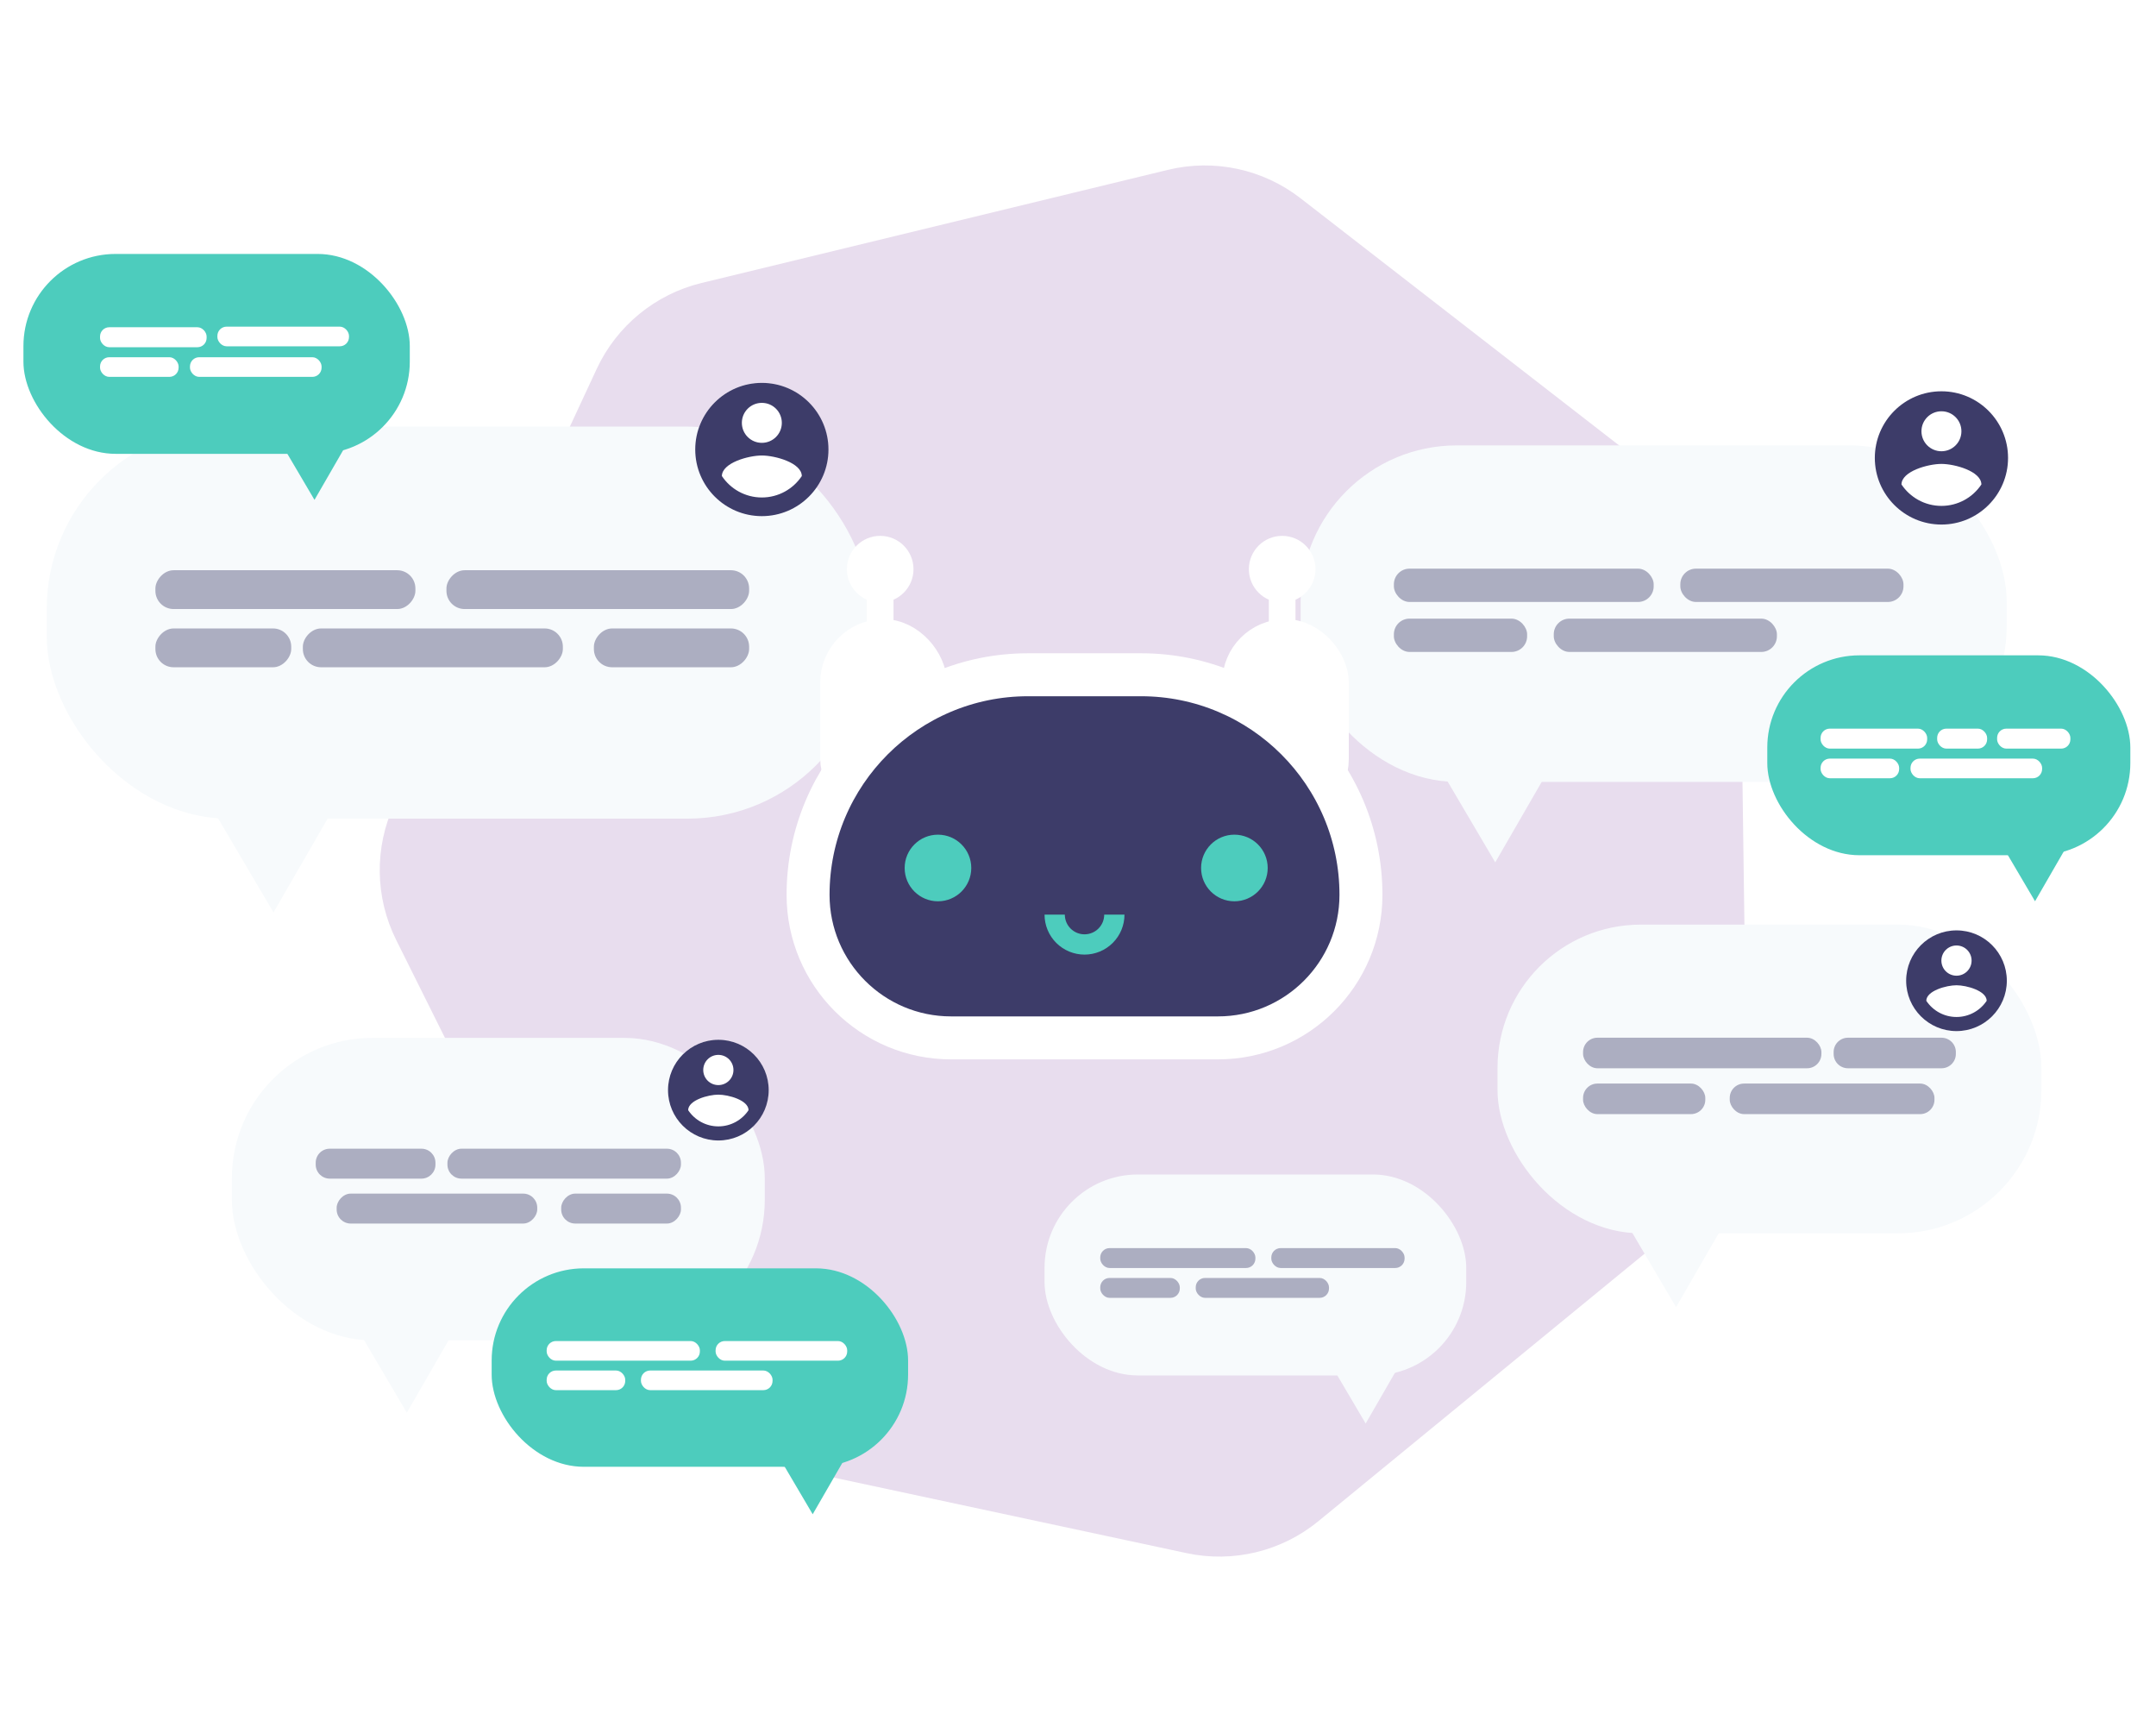 <svg width="552" height="442" viewBox="0 0 552 442" fill="none" xmlns="http://www.w3.org/2000/svg">
<path d="M299.027 43.474C310.857 40.605 323.35 43.279 332.969 50.74L430.066 126.048C439.685 133.508 445.383 144.943 445.548 157.115L447.209 279.982C447.373 292.154 441.986 303.738 432.573 311.456L337.546 389.361C328.133 397.079 315.717 400.09 303.813 397.542L183.657 371.821C171.754 369.272 161.658 361.443 156.229 350.548L101.422 240.568C95.993 229.673 95.82 216.899 100.953 205.861L152.767 94.44C157.9 83.403 167.78 75.303 179.61 72.434L299.027 43.474Z" fill="#E8DDEE"/>
<g filter="url(#filter0_d)">
<rect x="333" y="111" width="180.781" height="86.127" rx="40" fill="#F7FAFC"/>
<rect x="356.877" y="142.551" width="66.514" height="8.527" rx="4" fill="#3D3C69" fill-opacity="0.4"/>
<rect x="356.877" y="155.343" width="34.11" height="8.527" rx="4" fill="#3D3C69" fill-opacity="0.4"/>
<rect x="397.808" y="155.343" width="57.133" height="8.527" rx="4" fill="#3D3C69" fill-opacity="0.4"/>
<rect x="430.212" y="142.551" width="57.133" height="8.527" rx="4" fill="#3D3C69" fill-opacity="0.4"/>
<path d="M364.551 186.71L400.553 187.03L382.829 217.729L364.551 186.71Z" fill="#F7FAFC"/>
</g>
<g filter="url(#filter1_d)">
<rect x="11.969" y="106.195" width="210.627" height="100.346" rx="46.604" fill="#F7FAFC"/>
<rect width="77.495" height="9.935" rx="4.66" transform="matrix(-1 0 0 1 191.797 142.956)" fill="#3D3C69" fill-opacity="0.4"/>
<rect width="39.741" height="9.935" rx="4.66" transform="matrix(-1 0 0 1 191.797 157.858)" fill="#3D3C69" fill-opacity="0.4"/>
<rect width="66.566" height="9.935" rx="4.66" transform="matrix(-1 0 0 1 144.108 157.858)" fill="#3D3C69" fill-opacity="0.4"/>
<rect width="34.773" height="9.935" rx="4.66" transform="matrix(-1 0 0 1 74.561 157.858)" fill="#3D3C69" fill-opacity="0.4"/>
<rect width="66.566" height="9.935" rx="4.66" transform="matrix(-1 0 0 1 106.354 142.956)" fill="#3D3C69" fill-opacity="0.4"/>
<path d="M48.73 194.405L90.675 194.777L70.025 230.544L48.73 194.405Z" fill="#F7FAFC"/>
</g>
<g filter="url(#filter2_d)">
<rect x="383.407" y="233.664" width="139.256" height="79.016" rx="36.697" fill="#F7FAFC"/>
<rect x="405.313" y="262.611" width="61.022" height="7.823" rx="3.67" fill="#3D3C69" fill-opacity="0.4"/>
<rect x="405.313" y="274.346" width="31.293" height="7.823" rx="3.67" fill="#3D3C69" fill-opacity="0.4"/>
<path d="M469.465 266.28C469.465 264.254 471.108 262.611 473.134 262.611H497.088C499.115 262.611 500.758 264.254 500.758 266.28V266.764C500.758 268.791 499.115 270.434 497.088 270.434H473.134C471.108 270.434 469.465 268.791 469.465 266.764V266.28Z" fill="#3D3C69" fill-opacity="0.4"/>
<rect x="442.865" y="274.346" width="52.416" height="7.823" rx="3.67" fill="#3D3C69" fill-opacity="0.4"/>
<path d="M412.354 303.124L445.383 303.417L429.123 331.581L412.354 303.124Z" fill="#F7FAFC"/>
</g>
<g filter="url(#filter3_d)">
<rect x="59.367" y="262.657" width="136.438" height="77.417" rx="35.955" fill="#F7FAFC"/>
<rect width="59.788" height="7.665" rx="3.596" transform="matrix(-1 0 0 1 174.343 291.018)" fill="#3D3C69" fill-opacity="0.4"/>
<rect width="30.66" height="7.665" rx="3.596" transform="matrix(-1 0 0 1 174.343 302.516)" fill="#3D3C69" fill-opacity="0.4"/>
<path d="M111.489 294.614C111.489 292.628 109.879 291.018 107.894 291.018H84.424C82.439 291.018 80.829 292.628 80.829 294.614V295.088C80.829 297.074 82.439 298.683 84.424 298.683H107.894C109.879 298.683 111.489 297.074 111.489 295.088V294.614Z" fill="#3D3C69" fill-opacity="0.4"/>
<rect width="51.356" height="7.665" rx="3.596" transform="matrix(-1 0 0 1 137.55 302.516)" fill="#3D3C69" fill-opacity="0.4"/>
<path d="M87.727 330.712L120.088 330.999L104.157 358.593L87.727 330.712Z" fill="#F7FAFC"/>
</g>
<g filter="url(#filter4_d)">
<rect x="267.435" y="297.62" width="107.966" height="51.437" rx="23.889" fill="#F7FAFC"/>
<rect x="281.695" y="316.463" width="39.724" height="5.093" rx="2.389" fill="#3D3C69" fill-opacity="0.4"/>
<rect x="281.695" y="324.102" width="20.371" height="5.093" rx="2.389" fill="#3D3C69" fill-opacity="0.4"/>
<rect x="306.14" y="324.102" width="34.121" height="5.093" rx="2.389" fill="#3D3C69" fill-opacity="0.4"/>
<rect x="325.492" y="316.463" width="34.121" height="5.093" rx="2.389" fill="#3D3C69" fill-opacity="0.4"/>
<path d="M338.734 342.836L360.234 343.027L349.649 361.361L338.734 342.836Z" fill="#F7FAFC"/>
</g>
<g filter="url(#filter5_d)">
<rect x="125.88" y="320.644" width="106.618" height="50.794" rx="23.591" fill="#4DCCBD"/>
<rect x="139.962" y="339.252" width="39.227" height="5.029" rx="2.359" fill="white"/>
<rect x="139.962" y="346.795" width="20.117" height="5.029" rx="2.359" fill="white"/>
<rect x="164.102" y="346.795" width="33.695" height="5.029" rx="2.359" fill="white"/>
<rect x="183.213" y="339.252" width="33.695" height="5.029" rx="2.359" fill="white"/>
<path d="M197.294 365.295L218.527 365.483L208.074 383.588L197.294 365.295Z" fill="#4DCCBD"/>
</g>
<g filter="url(#filter6_d)">
<rect x="6" y="61" width="98.918" height="51.164" rx="23.591" fill="#4DCCBD"/>
<rect x="25.613" y="79.76" width="27.288" height="5.116" rx="2.359" fill="white"/>
<rect x="25.613" y="87.435" width="20.117" height="5.029" rx="2.359" fill="white"/>
<rect x="48.637" y="87.435" width="33.695" height="5.029" rx="2.359" fill="white"/>
<rect x="55.658" y="79.608" width="33.695" height="5.029" rx="2.359" fill="white"/>
<path d="M69.739 105.651L90.972 105.84L80.519 123.945L69.739 105.651Z" fill="#4DCCBD"/>
</g>
<g filter="url(#filter7_d)">
<rect x="452.479" y="163.74" width="92.949" height="51.164" rx="23.591" fill="#4DCCBD"/>
<rect x="466.123" y="182.5" width="27.288" height="5.116" rx="2.359" fill="white"/>
<rect x="466.123" y="190.175" width="20.117" height="5.029" rx="2.359" fill="white"/>
<rect x="489.147" y="190.175" width="33.695" height="5.029" rx="2.359" fill="white"/>
<rect x="495.969" y="182.5" width="12.791" height="5.116" rx="2.359" fill="white"/>
<rect x="511.319" y="182.5" width="18.76" height="5.116" rx="2.359" fill="white"/>
<path d="M510.25 208.391L531.482 208.579L521.029 226.684L510.25 208.391Z" fill="#4DCCBD"/>
</g>
<g clip-path="url(#clip0)" filter="url(#filter8_d)">
<circle cx="195" cy="112" r="17" fill="white"/>
<path d="M195.055 95C185.641 95 178 102.641 178 112.055C178 121.469 185.641 129.11 195.055 129.11C204.469 129.11 212.11 121.469 212.11 112.055C212.11 102.641 204.469 95 195.055 95ZM195.055 100.116C197.886 100.116 200.171 102.402 200.171 105.233C200.171 108.064 197.886 110.349 195.055 110.349C192.224 110.349 189.938 108.064 189.938 105.233C189.938 102.402 192.224 100.116 195.055 100.116ZM195.055 124.334C190.791 124.334 187.022 122.151 184.822 118.843C184.873 115.449 191.644 113.59 195.055 113.59C198.449 113.59 205.236 115.449 205.288 118.843C203.088 122.151 199.318 124.334 195.055 124.334Z" fill="#3D3C69"/>
</g>
<g clip-path="url(#clip1)" filter="url(#filter9_d)">
<circle cx="497.01" cy="114.154" r="17" fill="white"/>
<path d="M497.065 97.154C487.651 97.154 480.01 104.795 480.01 114.209C480.01 123.623 487.651 131.264 497.065 131.264C506.479 131.264 514.12 123.623 514.12 114.209C514.12 104.795 506.479 97.154 497.065 97.154ZM497.065 102.271C499.896 102.271 502.181 104.556 502.181 107.387C502.181 110.218 499.896 112.503 497.065 112.503C494.234 112.503 491.949 110.218 491.949 107.387C491.949 104.556 494.234 102.271 497.065 102.271ZM497.065 126.488C492.801 126.488 489.032 124.305 486.832 120.997C486.883 117.603 493.654 115.744 497.065 115.744C500.459 115.744 507.247 117.603 507.298 120.997C505.098 124.305 501.329 126.488 497.065 126.488Z" fill="#3D3C69"/>
</g>
<g clip-path="url(#clip2)" filter="url(#filter10_dd)">
<circle cx="183.877" cy="271.986" r="12.847" fill="white"/>
<path d="M183.919 259.139C176.804 259.139 171.031 264.913 171.031 272.027C171.031 279.142 176.804 284.916 183.919 284.916C191.033 284.916 196.807 279.142 196.807 272.027C196.807 264.913 191.033 259.139 183.919 259.139ZM183.919 263.006C186.058 263.006 187.785 264.733 187.785 266.872C187.785 269.012 186.058 270.739 183.919 270.739C181.779 270.739 180.052 269.012 180.052 266.872C180.052 264.733 181.779 263.006 183.919 263.006ZM183.919 281.307C180.697 281.307 177.848 279.657 176.186 277.157C176.224 274.592 181.341 273.187 183.919 273.187C186.483 273.187 191.613 274.592 191.652 277.157C189.989 279.657 187.141 281.307 183.919 281.307Z" fill="#3D3C69"/>
</g>
<g clip-path="url(#clip3)" filter="url(#filter11_dd)">
<circle cx="500.877" cy="243.986" r="12.847" fill="white"/>
<path d="M500.919 231.139C493.804 231.139 488.031 236.913 488.031 244.027C488.031 251.142 493.804 256.916 500.919 256.916C508.033 256.916 513.807 251.142 513.807 244.027C513.807 236.913 508.033 231.139 500.919 231.139ZM500.919 235.006C503.058 235.006 504.785 236.733 504.785 238.872C504.785 241.012 503.058 242.739 500.919 242.739C498.779 242.739 497.052 241.012 497.052 238.872C497.052 236.733 498.779 235.006 500.919 235.006ZM500.919 253.307C497.697 253.307 494.848 251.657 493.186 249.157C493.224 246.592 498.341 245.187 500.919 245.187C503.483 245.187 508.613 246.592 508.652 249.157C506.989 251.657 504.141 253.307 500.919 253.307Z" fill="#3D3C69"/>
</g>
<g filter="url(#filter12_d)">
<path fill-rule="evenodd" clip-rule="evenodd" d="M228.767 147.801V179.353H221.945V147.801H228.767Z" fill="white"/>
<ellipse cx="225.356" cy="142.685" rx="8.527" ry="8.527" fill="white"/>
<rect x="214.007" y="159.476" width="24.404" height="44.017" rx="12.202" fill="white" stroke="white" stroke-width="8"/>
<path fill-rule="evenodd" clip-rule="evenodd" d="M331.685 147.801V179.353H324.863V147.801H331.685Z" fill="white"/>
<ellipse cx="328.274" cy="142.685" rx="8.527" ry="8.527" fill="white"/>
<rect x="316.925" y="159.476" width="24.404" height="44.017" rx="12.202" fill="white" stroke="white" stroke-width="8"/>
<path d="M206.89 226.041C206.89 194.93 232.111 169.709 263.223 169.709H292.113C323.224 169.709 348.445 194.93 348.445 226.041C348.445 246.264 332.052 262.657 311.829 262.657H243.507C223.284 262.657 206.89 246.264 206.89 226.041Z" fill="#3D3C69" stroke="white" stroke-width="11"/>
<path d="M267.435 231.106C267.435 233.82 268.513 236.423 270.432 238.342C272.351 240.261 274.954 241.339 277.668 241.339C280.382 241.339 282.984 240.261 284.903 238.342C286.823 236.423 287.901 233.82 287.901 231.106L282.711 231.106C282.711 232.444 282.18 233.727 281.234 234.672C280.288 235.618 279.005 236.15 277.668 236.15C276.33 236.15 275.047 235.618 274.101 234.672C273.156 233.727 272.624 232.444 272.624 231.106L267.435 231.106Z" fill="#4DCCBD"/>
<circle cx="316.041" cy="219.168" r="8.527" fill="#4DCCBD"/>
<circle cx="240.147" cy="219.168" r="8.527" fill="#4DCCBD"/>
</g>
<defs>
<filter id="filter0_d" x="329" y="110" width="188.781" height="114.729" filterUnits="userSpaceOnUse" color-interpolation-filters="sRGB">
<feFlood flood-opacity="0" result="BackgroundImageFix"/>
<feColorMatrix in="SourceAlpha" type="matrix" values="0 0 0 0 0 0 0 0 0 0 0 0 0 0 0 0 0 0 127 0"/>
<feOffset dy="3"/>
<feGaussianBlur stdDeviation="2"/>
<feColorMatrix type="matrix" values="0 0 0 0 0.239 0 0 0 0 0.235 0 0 0 0 0.412 0 0 0 0.1 0"/>
<feBlend mode="normal" in2="BackgroundImageFix" result="effect1_dropShadow"/>
<feBlend mode="normal" in="SourceGraphic" in2="effect1_dropShadow" result="shape"/>
</filter>
<filter id="filter1_d" x="7.969" y="105.195" width="218.627" height="132.349" filterUnits="userSpaceOnUse" color-interpolation-filters="sRGB">
<feFlood flood-opacity="0" result="BackgroundImageFix"/>
<feColorMatrix in="SourceAlpha" type="matrix" values="0 0 0 0 0 0 0 0 0 0 0 0 0 0 0 0 0 0 127 0"/>
<feOffset dy="3"/>
<feGaussianBlur stdDeviation="2"/>
<feColorMatrix type="matrix" values="0 0 0 0 0.239 0 0 0 0 0.235 0 0 0 0 0.412 0 0 0 0.1 0"/>
<feBlend mode="normal" in2="BackgroundImageFix" result="effect1_dropShadow"/>
<feBlend mode="normal" in="SourceGraphic" in2="effect1_dropShadow" result="shape"/>
</filter>
<filter id="filter2_d" x="379.407" y="232.664" width="147.256" height="105.917" filterUnits="userSpaceOnUse" color-interpolation-filters="sRGB">
<feFlood flood-opacity="0" result="BackgroundImageFix"/>
<feColorMatrix in="SourceAlpha" type="matrix" values="0 0 0 0 0 0 0 0 0 0 0 0 0 0 0 0 0 0 127 0"/>
<feOffset dy="3"/>
<feGaussianBlur stdDeviation="2"/>
<feColorMatrix type="matrix" values="0 0 0 0 0.239 0 0 0 0 0.235 0 0 0 0 0.412 0 0 0 0.1 0"/>
<feBlend mode="normal" in2="BackgroundImageFix" result="effect1_dropShadow"/>
<feBlend mode="normal" in="SourceGraphic" in2="effect1_dropShadow" result="shape"/>
</filter>
<filter id="filter3_d" x="55.367" y="261.657" width="144.438" height="103.936" filterUnits="userSpaceOnUse" color-interpolation-filters="sRGB">
<feFlood flood-opacity="0" result="BackgroundImageFix"/>
<feColorMatrix in="SourceAlpha" type="matrix" values="0 0 0 0 0 0 0 0 0 0 0 0 0 0 0 0 0 0 127 0"/>
<feOffset dy="3"/>
<feGaussianBlur stdDeviation="2"/>
<feColorMatrix type="matrix" values="0 0 0 0 0.239 0 0 0 0 0.235 0 0 0 0 0.412 0 0 0 0.1 0"/>
<feBlend mode="normal" in2="BackgroundImageFix" result="effect1_dropShadow"/>
<feBlend mode="normal" in="SourceGraphic" in2="effect1_dropShadow" result="shape"/>
</filter>
<filter id="filter4_d" x="257.435" y="290.62" width="127.966" height="83.741" filterUnits="userSpaceOnUse" color-interpolation-filters="sRGB">
<feFlood flood-opacity="0" result="BackgroundImageFix"/>
<feColorMatrix in="SourceAlpha" type="matrix" values="0 0 0 0 0 0 0 0 0 0 0 0 0 0 0 0 0 0 127 0"/>
<feOffset dy="3"/>
<feGaussianBlur stdDeviation="5"/>
<feColorMatrix type="matrix" values="0 0 0 0 0.239 0 0 0 0 0.235 0 0 0 0 0.412 0 0 0 0.15 0"/>
<feBlend mode="normal" in2="BackgroundImageFix" result="effect1_dropShadow"/>
<feBlend mode="normal" in="SourceGraphic" in2="effect1_dropShadow" result="shape"/>
</filter>
<filter id="filter5_d" x="119.88" y="318.644" width="118.618" height="74.945" filterUnits="userSpaceOnUse" color-interpolation-filters="sRGB">
<feFlood flood-opacity="0" result="BackgroundImageFix"/>
<feColorMatrix in="SourceAlpha" type="matrix" values="0 0 0 0 0 0 0 0 0 0 0 0 0 0 0 0 0 0 127 0"/>
<feOffset dy="4"/>
<feGaussianBlur stdDeviation="3"/>
<feColorMatrix type="matrix" values="0 0 0 0 0.239 0 0 0 0 0.235 0 0 0 0 0.412 0 0 0 0.24 0"/>
<feBlend mode="normal" in2="BackgroundImageFix" result="effect1_dropShadow"/>
<feBlend mode="normal" in="SourceGraphic" in2="effect1_dropShadow" result="shape"/>
</filter>
<filter id="filter6_d" x="0" y="59" width="110.918" height="74.945" filterUnits="userSpaceOnUse" color-interpolation-filters="sRGB">
<feFlood flood-opacity="0" result="BackgroundImageFix"/>
<feColorMatrix in="SourceAlpha" type="matrix" values="0 0 0 0 0 0 0 0 0 0 0 0 0 0 0 0 0 0 127 0"/>
<feOffset dy="4"/>
<feGaussianBlur stdDeviation="3"/>
<feColorMatrix type="matrix" values="0 0 0 0 0.239 0 0 0 0 0.235 0 0 0 0 0.412 0 0 0 0.24 0"/>
<feBlend mode="normal" in2="BackgroundImageFix" result="effect1_dropShadow"/>
<feBlend mode="normal" in="SourceGraphic" in2="effect1_dropShadow" result="shape"/>
</filter>
<filter id="filter7_d" x="446.479" y="161.74" width="104.949" height="74.945" filterUnits="userSpaceOnUse" color-interpolation-filters="sRGB">
<feFlood flood-opacity="0" result="BackgroundImageFix"/>
<feColorMatrix in="SourceAlpha" type="matrix" values="0 0 0 0 0 0 0 0 0 0 0 0 0 0 0 0 0 0 127 0"/>
<feOffset dy="4"/>
<feGaussianBlur stdDeviation="3"/>
<feColorMatrix type="matrix" values="0 0 0 0 0.239 0 0 0 0 0.235 0 0 0 0 0.412 0 0 0 0.24 0"/>
<feBlend mode="normal" in2="BackgroundImageFix" result="effect1_dropShadow"/>
<feBlend mode="normal" in="SourceGraphic" in2="effect1_dropShadow" result="shape"/>
</filter>
<filter id="filter8_d" x="165.99" y="85.846" width="56.931" height="56.931" filterUnits="userSpaceOnUse" color-interpolation-filters="sRGB">
<feFlood flood-opacity="0" result="BackgroundImageFix"/>
<feColorMatrix in="SourceAlpha" type="matrix" values="0 0 0 0 0 0 0 0 0 0 0 0 0 0 0 0 0 0 127 0"/>
<feOffset dy="3"/>
<feGaussianBlur stdDeviation="4"/>
<feColorMatrix type="matrix" values="0 0 0 0 0.239 0 0 0 0 0.235 0 0 0 0 0.412 0 0 0 0.23 0"/>
<feBlend mode="normal" in2="BackgroundImageFix" result="effect1_dropShadow"/>
<feBlend mode="normal" in="SourceGraphic" in2="effect1_dropShadow" result="shape"/>
</filter>
<filter id="filter9_d" x="468" y="88" width="56.931" height="56.931" filterUnits="userSpaceOnUse" color-interpolation-filters="sRGB">
<feFlood flood-opacity="0" result="BackgroundImageFix"/>
<feColorMatrix in="SourceAlpha" type="matrix" values="0 0 0 0 0 0 0 0 0 0 0 0 0 0 0 0 0 0 127 0"/>
<feOffset dy="3"/>
<feGaussianBlur stdDeviation="4"/>
<feColorMatrix type="matrix" values="0 0 0 0 0.239 0 0 0 0 0.235 0 0 0 0 0.412 0 0 0 0.23 0"/>
<feBlend mode="normal" in2="BackgroundImageFix" result="effect1_dropShadow"/>
<feBlend mode="normal" in="SourceGraphic" in2="effect1_dropShadow" result="shape"/>
</filter>
<filter id="filter10_dd" x="164" y="255" width="38.931" height="39.931" filterUnits="userSpaceOnUse" color-interpolation-filters="sRGB">
<feFlood flood-opacity="0" result="BackgroundImageFix"/>
<feColorMatrix in="SourceAlpha" type="matrix" values="0 0 0 0 0 0 0 0 0 0 0 0 0 0 0 0 0 0 127 0"/>
<feOffset dy="4"/>
<feGaussianBlur stdDeviation="2"/>
<feColorMatrix type="matrix" values="0 0 0 0 0 0 0 0 0 0 0 0 0 0 0 0 0 0 0.25 0"/>
<feBlend mode="normal" in2="BackgroundImageFix" result="effect1_dropShadow"/>
<feColorMatrix in="SourceAlpha" type="matrix" values="0 0 0 0 0 0 0 0 0 0 0 0 0 0 0 0 0 0 127 0"/>
<feOffset dy="3"/>
<feGaussianBlur stdDeviation="2"/>
<feColorMatrix type="matrix" values="0 0 0 0 0.239 0 0 0 0 0.235 0 0 0 0 0.412 0 0 0 0.1 0"/>
<feBlend mode="normal" in2="effect1_dropShadow" result="effect2_dropShadow"/>
<feBlend mode="normal" in="SourceGraphic" in2="effect2_dropShadow" result="shape"/>
</filter>
<filter id="filter11_dd" x="481" y="227" width="38.931" height="39.931" filterUnits="userSpaceOnUse" color-interpolation-filters="sRGB">
<feFlood flood-opacity="0" result="BackgroundImageFix"/>
<feColorMatrix in="SourceAlpha" type="matrix" values="0 0 0 0 0 0 0 0 0 0 0 0 0 0 0 0 0 0 127 0"/>
<feOffset dy="4"/>
<feGaussianBlur stdDeviation="2"/>
<feColorMatrix type="matrix" values="0 0 0 0 0 0 0 0 0 0 0 0 0 0 0 0 0 0 0.25 0"/>
<feBlend mode="normal" in2="BackgroundImageFix" result="effect1_dropShadow"/>
<feColorMatrix in="SourceAlpha" type="matrix" values="0 0 0 0 0 0 0 0 0 0 0 0 0 0 0 0 0 0 127 0"/>
<feOffset dy="3"/>
<feGaussianBlur stdDeviation="2"/>
<feColorMatrix type="matrix" values="0 0 0 0 0.239 0 0 0 0 0.235 0 0 0 0 0.412 0 0 0 0.1 0"/>
<feBlend mode="normal" in2="effect1_dropShadow" result="effect2_dropShadow"/>
<feBlend mode="normal" in="SourceGraphic" in2="effect2_dropShadow" result="shape"/>
</filter>
<filter id="filter12_d" x="186.39" y="122.157" width="182.555" height="164" filterUnits="userSpaceOnUse" color-interpolation-filters="sRGB">
<feFlood flood-opacity="0" result="BackgroundImageFix"/>
<feColorMatrix in="SourceAlpha" type="matrix" values="0 0 0 0 0 0 0 0 0 0 0 0 0 0 0 0 0 0 127 0"/>
<feOffset dy="3"/>
<feGaussianBlur stdDeviation="7.5"/>
<feColorMatrix type="matrix" values="0 0 0 0 0.239 0 0 0 0 0.235 0 0 0 0 0.412 0 0 0 0.25 0"/>
<feBlend mode="normal" in2="BackgroundImageFix" result="effect1_dropShadow"/>
<feBlend mode="normal" in="SourceGraphic" in2="effect1_dropShadow" result="shape"/>
</filter>
<clipPath id="clip0">
<rect width="40.931" height="40.931" fill="white" transform="translate(173.99 90.846)"/>
</clipPath>
<clipPath id="clip1">
<rect width="40.931" height="40.931" fill="white" transform="translate(476 93)"/>
</clipPath>
<clipPath id="clip2">
<rect width="30.931" height="30.931" fill="white" transform="translate(168 256)"/>
</clipPath>
<clipPath id="clip3">
<rect width="30.931" height="30.931" fill="white" transform="translate(485 228)"/>
</clipPath>
</defs>
</svg>
